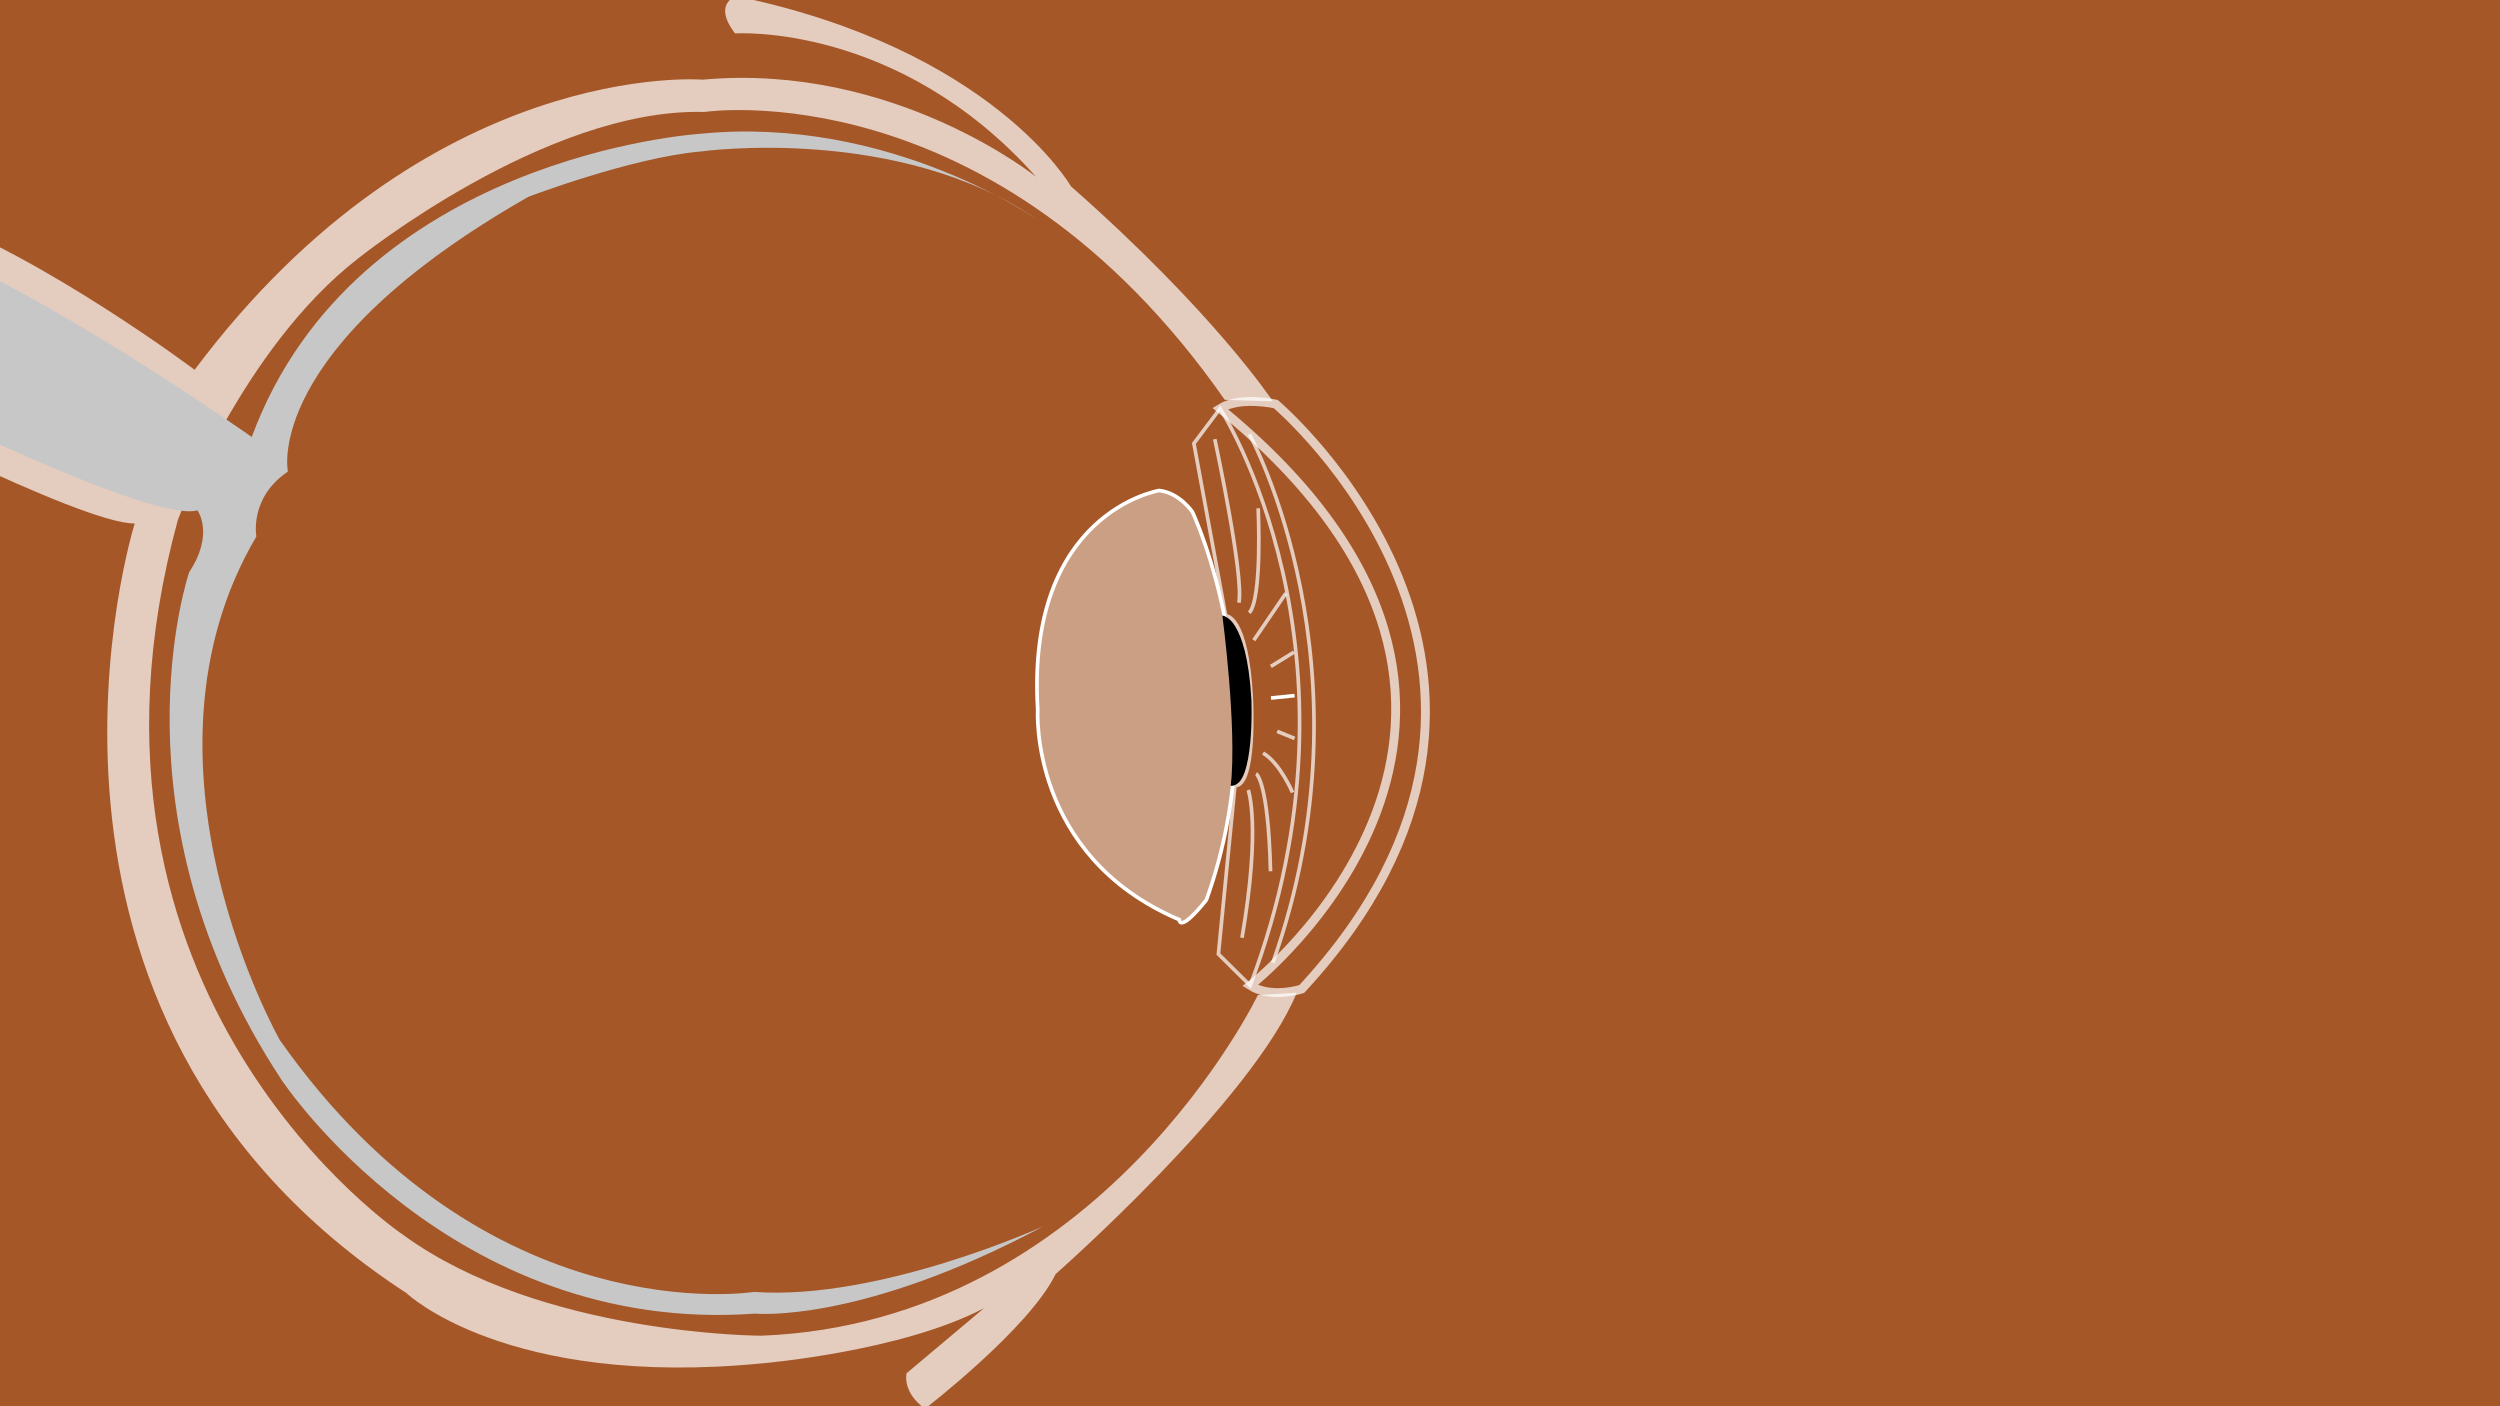 <?xml version="1.0" encoding="UTF-8" standalone="no"?>
<!-- Created with Inkscape (http://www.inkscape.org/) -->

<svg
   xmlns:dc="http://purl.org/dc/elements/1.1/"
   xmlns:cc="http://creativecommons.org/ns#"
   xmlns:rdf="http://www.w3.org/1999/02/22-rdf-syntax-ns#"
   xmlns:svg="http://www.w3.org/2000/svg"
   xmlns="http://www.w3.org/2000/svg"
   xmlns:sodipodi="http://sodipodi.sourceforge.net/DTD/sodipodi-0.dtd"
   xmlns:inkscape="http://www.inkscape.org/namespaces/inkscape"
   width="1920"
   height="1080"
   viewBox="0 0 1920 1080"
   version="1.1"
   id="svg8"
   inkscape:version="0.92.2 5c3e80d, 2017-08-06"
   sodipodi:docname="eye.svg">
  <defs
     id="defs2" />
  <sodipodi:namedview
     id="base"
     pagecolor="#ffffff"
     bordercolor="#666666"
     borderopacity="1.0"
     inkscape:pageopacity="0.0"
     inkscape:pageshadow="2"
     inkscape:zoom="0.7"
     inkscape:cx="563.84387"
     inkscape:cy="727.02127"
     inkscape:document-units="px"
     inkscape:current-layer="layer1"
     showgrid="false"
     units="px"
     showguides="true"
     inkscape:guide-bbox="true"
     inkscape:window-width="1680"
     inkscape:window-height="944"
     inkscape:window-x="0"
     inkscape:window-y="1"
     inkscape:window-maximized="1" />
  <g
     inkscape:label="Layer 1"
     inkscape:groupmode="layer"
     id="layer1"
     transform="translate(0,-11.25)">
    <rect
       style="opacity:1;fill:#a55728;fill-opacity:1;stroke:none;stroke-width:0;stroke-miterlimit:4;stroke-dasharray:none;stroke-opacity:1"
       id="rect1010"
       width="1939.527"
       height="1090.984"
       x="-0.25"
       y="1.067" />
    <g
       id="g1039"
       transform="matrix(0.499,10.683,-10.683,0.499,3008.016,-256.76)">
      <path
         sodipodi:nodetypes="cccccc"
         inkscape:connector-curvature="0"
         id="path941"
         d="m 52.63,198.306 c 0,0 -1.414,0.846 -1.65,2.31 0,0 1.087,9.638 15.308,9.449 0,0 10.442,1.134 15.544,-9.449 0,0 1.039,0.069 -1.323,-2.01 -14.363,-5.953 -27.879,-0.301 -27.879,-0.301 z"
         style="fill:#ffffff;fill-opacity:0.427;stroke:#ffffff;stroke-width:0.265px;stroke-linecap:butt;stroke-linejoin:miter;stroke-opacity:1" />
      <path
         inkscape:connector-curvature="0"
         id="path943"
         d="m 45.168,191.97 c 0,0 20.363,-21.97 42.05,0.095 0,0 0.614,2.221 -0.425,3.685 0,0 -18.171,-25.769 -41.491,0.222 -0.835,-1.503 -0.134,-4.002 -0.134,-4.002 z"
         style="fill:none;stroke:#ffffff;stroke-width:0.637;stroke-linecap:butt;stroke-linejoin:miter;stroke-miterlimit:4;stroke-dasharray:none;stroke-opacity:0.698" />
      <path
         inkscape:connector-curvature="0"
         id="path945"
         d="m 47.247,193.954 c 0,0 17.198,-8.41 37.987,0.095"
         style="fill:none;stroke:#ffffff;stroke-width:0.265px;stroke-linecap:butt;stroke-linejoin:miter;stroke-opacity:0.698" />
      <path
         inkscape:connector-curvature="0"
         id="path947"
         d="M 86.793,195.75 C 63.217,185.544 45.302,195.972 45.302,195.972 l 2.417,1.998 12.473,-1.701 c 0,0 -0.047,-1.536 6.048,-1.559 0,0 6.284,-0.047 6.166,1.465 l 12.024,1.748 z"
         style="fill:none;stroke:#ffffff;stroke-width:0.265px;stroke-linecap:butt;stroke-linejoin:miter;stroke-opacity:0.698" />
      <path
         sodipodi:nodetypes="cccccccc"
         inkscape:connector-curvature="0"
         id="path955"
         d="m 44.968,192.164 c 0,0 -6.548,3.875 -16.103,13.764 0,0 -10.089,5.145 -14.767,23.386 0,0 0.468,1.737 2.673,0.2 0,0 -0.267,-11.76 11.292,-21.114 0,0 -8.686,9.822 -8.085,23.587 0,0 -2.539,19.578 19.11,37.418 0,0 -8.553,10.357 -12.094,18.843 l 12.695,7.149 c 0,0 10.089,-17.306 10.223,-21.181 0,0 34.754,12.768 56.11,-16.903 0,0 7.182,-6.806 6.237,-25.326 0,0 -0.378,-10.015 -3.213,-16.063 l 4.41,5.773 c 0,0 1.336,0.401 2.606,-1.203 0,0 -5.412,-7.751 -9.221,-9.822 0,0 -11.76,-14.7 -19.377,-18.241 l 0.038,2.799 c 0,0 22.962,12.376 22.773,36.757 0,0 -0.756,15.782 -8.41,25.326 0,0 -18.237,24.757 -52.066,13.796 0,0 -12.095,-5.197 -18.143,-13.796 0,0 -10.205,-13.988 -9.355,-25.326 0,0 -2.173,-20.882 22.395,-36.379 z"
         style="fill:#ffffff;fill-opacity:0.698;stroke:none;stroke-width:0.794;stroke-linecap:butt;stroke-linejoin:miter;stroke-miterlimit:4;stroke-dasharray:none;stroke-opacity:1" />
      <path
         sodipodi:nodetypes="cccc"
         inkscape:connector-curvature="0"
         id="path967"
         d="m 31.271,208.27 c 0,0 -8.152,10.377 -7.417,24.096 0,0 0.401,24.753 20.246,33.167 0,0 -11.292,14.495 -15.234,23.783 l 9.087,5.145 c 0,0 12.094,-21.114 11.225,-24.789 0,0 1.737,-1.156 4.41,0.802 0,0 17.105,6.758 36.75,-4.94 0,0 18.898,-11.245 18.331,-33.167 0,0 1.113,-7.499 -5.302,-20.978 0,0 4.811,12.003 3.742,20.978 0,0 2.205,19.274 -19.644,33.167 0,0 -20.379,10.361 -36.215,0 0,0 -2.806,0.396 -4.544,-2.477 0,0 -8.887,1.47 -18.909,-18.174 0,0 -2.472,-7.527 -2.673,-12.516 0,0 -1.336,-14.404 6.147,-24.096 z"
         style="fill:#c7c7c7;fill-opacity:1;stroke:none;stroke-width:0.265px;stroke-linecap:butt;stroke-linejoin:miter;stroke-opacity:1" />
      <path
         inkscape:connector-curvature="0"
         id="path973"
         d="m 66.146,191.592 0.094,1.701"
         style="fill:none;stroke:#ffffff;stroke-width:0.265px;stroke-linecap:butt;stroke-linejoin:miter;stroke-opacity:1" />
      <path
         inkscape:connector-curvature="0"
         id="path975"
         d="m 73.091,192.064 c 0,0 -2.173,0.803 -2.929,1.984"
         style="fill:none;stroke:#ffffff;stroke-width:0.265px;stroke-linecap:butt;stroke-linejoin:miter;stroke-opacity:0.698" />
      <path
         inkscape:connector-curvature="0"
         id="path977"
         d="m 58.775,191.875 3.26,2.457"
         style="fill:none;stroke:#ffffff;stroke-width:0.265px;stroke-linecap:butt;stroke-linejoin:miter;stroke-opacity:0.698" />
      <path
         inkscape:connector-curvature="0"
         id="path979"
         d="m 63.028,191.497 0.945,1.701"
         style="fill:none;stroke:#ffffff;stroke-width:0.265px;stroke-linecap:butt;stroke-linejoin:miter;stroke-opacity:0.698" />
      <path
         inkscape:connector-curvature="0"
         id="path981"
         d="m 52.586,193.576 c 0,0 6.52,0 7.465,0.992"
         style="fill:none;stroke:#ffffff;stroke-width:0.265px;stroke-linecap:butt;stroke-linejoin:miter;stroke-opacity:0.698" />
      <path
         inkscape:connector-curvature="0"
         id="path983"
         d="m 69.217,191.734 -0.567,1.228"
         style="fill:none;stroke:#ffffff;stroke-width:0.265px;stroke-linecap:butt;stroke-linejoin:miter;stroke-opacity:0.698" />
      <path
         inkscape:connector-curvature="0"
         id="path985"
         d="m 71.626,194.616 c 0,0 0.472,-0.85 7.04,-0.709"
         style="fill:none;stroke:#ffffff;stroke-width:0.265px;stroke-linecap:butt;stroke-linejoin:miter;stroke-opacity:0.698" />
      <path
         inkscape:connector-curvature="0"
         id="path987"
         d="m 47.483,196.458 c 0,0 9.922,-1.654 11.812,-1.181"
         style="fill:none;stroke:#ffffff;stroke-width:0.265px;stroke-linecap:butt;stroke-linejoin:miter;stroke-opacity:0.698" />
      <path
         inkscape:connector-curvature="0"
         id="path989"
         d="m 72.76,195.23 c 0,0 2.646,-0.803 10.583,0.945"
         style="fill:none;stroke:#ffffff;stroke-width:0.265px;stroke-linecap:butt;stroke-linejoin:miter;stroke-opacity:0.698" />
      <path
         sodipodi:nodetypes="cccc"
         inkscape:connector-curvature="0"
         id="path953"
         d="m 72.406,196.476 c -4.133,-0.666 -12.243,0.029 -12.243,0.029 0,0 0.138,-1.734 6.077,-1.801 0,0 6.323,0.01 6.166,1.771 z"
         style="fill:#000000;fill-opacity:1;stroke:none;stroke-width:0.265px;stroke-linecap:butt;stroke-linejoin:miter;stroke-opacity:1" />
    </g>
    <path
       style="fill:none;stroke:#000000;stroke-width:0;stroke-linecap:butt;stroke-linejoin:miter;stroke-miterlimit:4;stroke-dasharray:none;stroke-opacity:1"
       d="M 657.159,544.394 H 573.995"
       id="path1112"
       inkscape:connector-curvature="0" />
  </g>
</svg>

